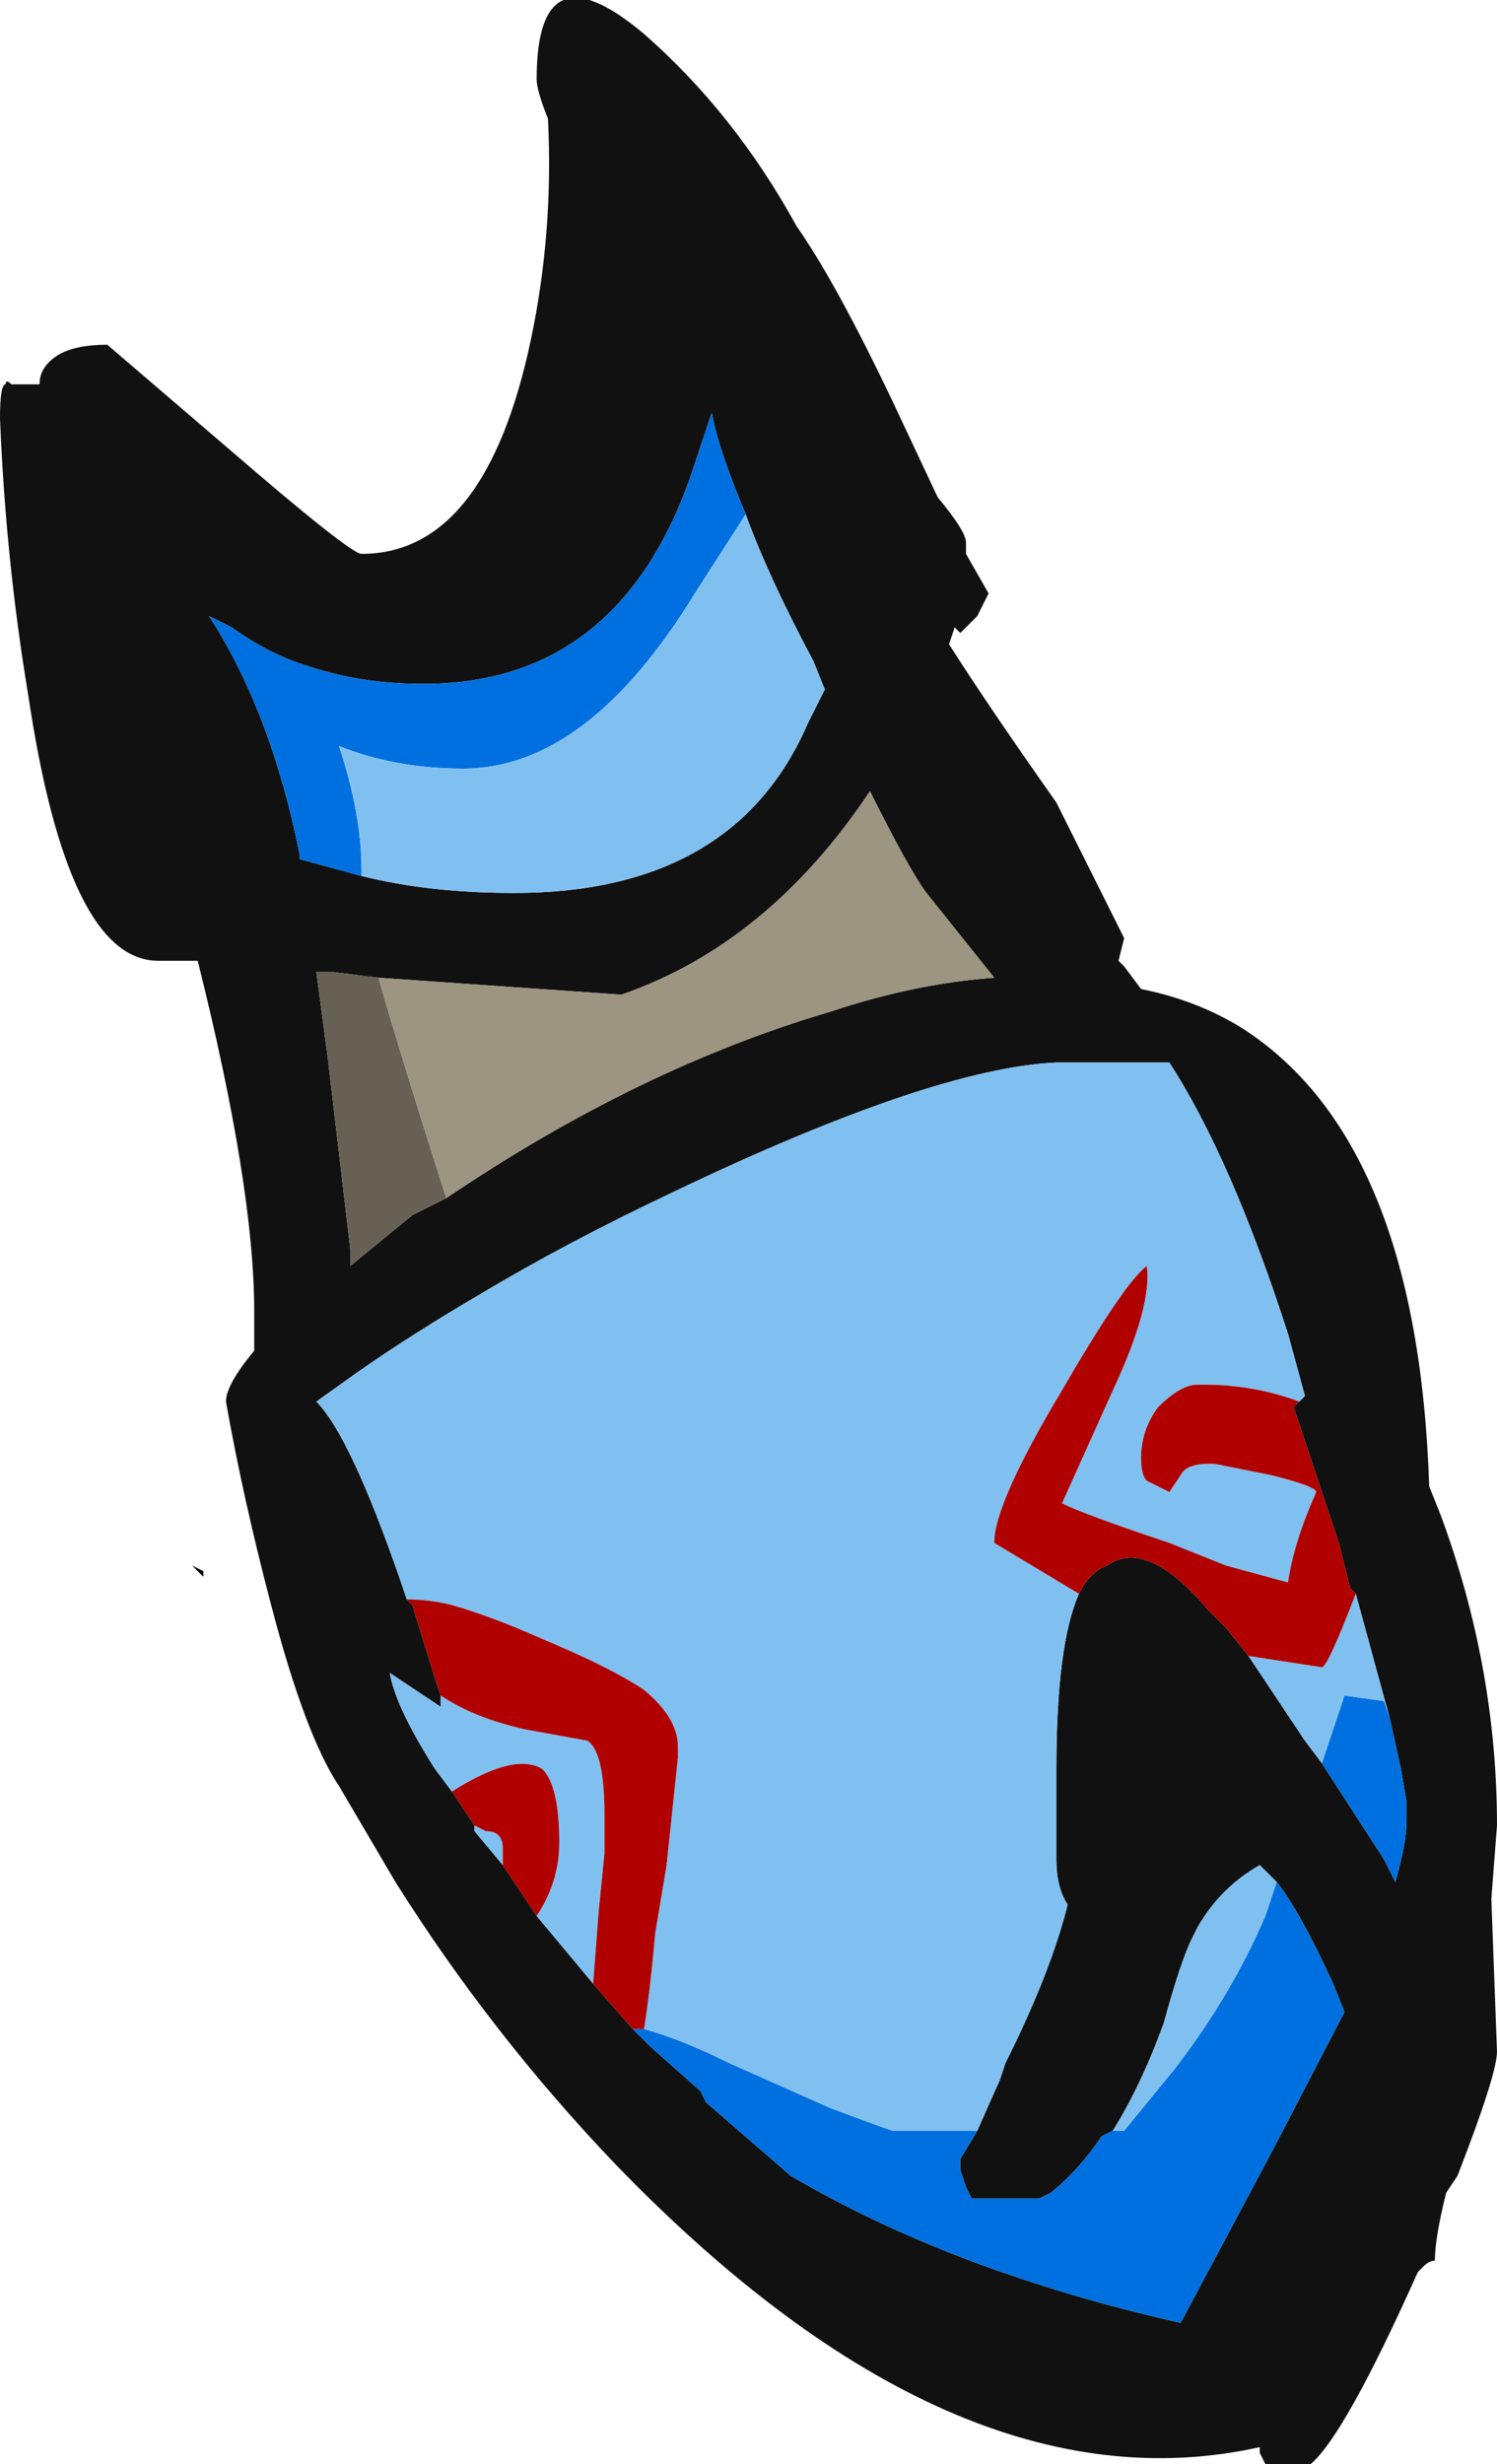 <?xml version="1.0" encoding="UTF-8" standalone="no"?>
<svg xmlns:ffdec="https://www.free-decompiler.com/flash" xmlns:xlink="http://www.w3.org/1999/xlink" ffdec:objectType="frame" height="152.6px" width="92.75px" xmlns="http://www.w3.org/2000/svg">
  <g transform="matrix(1.0, 0.0, 0.0, 1.0, 36.05, 95.55)">
    <use ffdec:characterId="1920" height="21.8" transform="matrix(7.0, 0.0, 0.0, 7.0, -36.05, -95.55)" width="13.25" xlink:href="#shape0"/>
  </g>
  <defs>
    <g id="shape0" transform="matrix(1.0, 0.0, 0.0, 1.0, 5.15, 13.65)">
      <path d="M1.9 -11.65 Q2.25 -11.15 2.75 -10.1 L3.15 -9.25 Q3.4 -8.95 3.4 -8.85 L3.4 -8.75 3.6 -8.4 3.5 -8.2 3.35 -8.05 3.3 -8.1 3.25 -7.95 Q3.6 -7.4 4.2 -6.55 L4.8 -5.35 4.75 -5.15 4.8 -5.1 4.95 -4.9 Q5.45 -4.8 5.85 -4.55 7.4 -3.55 7.5 -0.5 L7.6 -0.25 Q8.1 1.1 8.1 2.5 L8.05 3.15 8.1 4.5 Q8.1 4.7 7.75 5.6 L7.65 5.75 Q7.55 6.15 7.55 6.35 7.5 6.35 7.45 6.4 L7.4 6.45 Q6.75 7.9 6.45 8.15 L6.05 8.15 6.0 8.05 6.0 8.0 Q3.3 8.6 0.3 5.5 -0.8 4.35 -1.65 3.0 L-2.15 2.15 Q-2.45 1.7 -2.75 0.55 -3.0 -0.4 -3.15 -1.25 -3.15 -1.4 -2.9 -1.7 L-2.9 -2.05 Q-2.9 -3.15 -3.4 -5.15 L-3.75 -5.15 Q-4.55 -5.15 -4.9 -7.5 -5.1 -8.7 -5.15 -9.95 -5.15 -10.25 -5.1 -10.25 -5.1 -10.3 -5.05 -10.25 L-4.8 -10.25 Q-4.8 -10.4 -4.65 -10.5 -4.5 -10.6 -4.2 -10.6 L-3.15 -9.7 Q-2.05 -8.75 -1.95 -8.75 -0.85 -8.75 -0.45 -10.65 -0.25 -11.6 -0.3 -12.6 -0.4 -12.85 -0.4 -12.95 -0.4 -14.15 0.55 -13.35 1.35 -12.65 1.9 -11.65 M-1.95 -5.9 Q-1.35 -5.75 -0.6 -5.75 1.35 -5.75 2.0 -7.25 L2.15 -7.55 2.05 -7.8 Q1.65 -8.55 1.45 -9.1 1.2 -9.7 1.15 -10.0 L0.95 -9.4 Q0.3 -7.6 -1.4 -7.6 -1.95 -7.6 -2.4 -7.75 -2.75 -7.85 -3.1 -8.1 L-3.3 -8.2 Q-2.75 -7.35 -2.5 -6.1 L-2.5 -6.05 -1.95 -5.9 M-1.2 -3.05 Q0.5 -4.2 2.2 -4.7 2.95 -4.95 3.65 -5.0 L3.05 -5.75 Q2.9 -5.95 2.55 -6.65 1.65 -5.3 0.35 -4.85 L-1.8 -5.0 -2.2 -5.05 -2.35 -5.05 -2.25 -4.3 -2.05 -2.6 -2.05 -2.45 -1.5 -2.9 -1.2 -3.05 M6.35 -1.25 L6.4 -1.3 6.25 -1.85 Q5.75 -3.4 5.2 -4.25 L4.2 -4.25 Q3.1 -4.2 0.8 -3.1 -0.15 -2.65 -0.9 -2.2 -1.5 -1.85 -2.0 -1.5 L-2.35 -1.25 Q-2.05 -0.95 -1.6 0.35 L-1.55 0.5 -1.5 0.55 -1.3 1.2 -1.25 1.35 -1.25 1.45 -1.7 1.15 Q-1.65 1.45 -1.3 2.0 L-1.15 2.2 -0.95 2.5 -0.95 2.55 -0.7 2.85 -0.4 3.3 0.1 3.9 0.45 4.3 0.6 4.45 1.05 4.85 1.1 4.95 1.85 5.6 Q3.3 6.45 5.3 6.9 L6.1 5.4 6.75 4.15 6.65 3.9 Q6.35 3.25 6.15 3.0 6.05 2.9 6.0 2.85 5.65 3.05 5.45 3.4 L5.4 3.5 Q5.3 3.7 5.15 4.25 4.95 4.8 4.7 5.2 L4.6 5.25 Q4.4 5.55 4.15 5.75 L4.05 5.8 3.45 5.8 3.4 5.7 3.35 5.55 3.35 5.45 3.5 5.2 3.7 4.75 3.75 4.6 Q4.15 3.8 4.3 3.2 4.2 3.05 4.2 2.8 L4.2 2.0 Q4.2 0.9 4.4 0.45 4.5 0.25 4.65 0.2 5.0 -0.05 5.55 0.6 L5.7 0.75 5.9 1.0 6.4 1.75 6.55 1.95 7.1 2.8 7.2 3.0 Q7.3 2.65 7.3 2.45 L7.3 2.3 7.25 2.0 7.15 1.55 6.85 0.45 6.8 0.4 6.7 0.0 6.3 -1.2 6.35 -1.25" fill="#111111" fill-rule="evenodd" stroke="none"/>
      <path d="M-3.35 0.3 L-3.45 0.2 -3.35 0.25 -3.35 0.3" fill="#000004" fill-rule="evenodd" stroke="none"/>
      <path d="M-1.8 -5.0 Q-1.6 -4.3 -1.2 -3.05 L-1.5 -2.9 -2.05 -2.45 -2.05 -2.6 -2.25 -4.3 -2.35 -5.05 -2.2 -5.05 -1.8 -5.0" fill="#666154" fill-rule="evenodd" stroke="none"/>
      <path d="M-1.8 -5.0 L0.35 -4.85 Q1.65 -5.3 2.55 -6.65 2.9 -5.95 3.05 -5.75 L3.65 -5.0 Q2.95 -4.95 2.2 -4.7 0.5 -4.2 -1.2 -3.05 -1.6 -4.3 -1.8 -5.0" fill="#9c9581" fill-rule="evenodd" stroke="none"/>
      <path d="M-1.95 -5.9 L-2.5 -6.05 -2.5 -6.1 Q-2.75 -7.35 -3.3 -8.2 L-3.1 -8.1 Q-2.75 -7.85 -2.4 -7.75 -1.95 -7.6 -1.4 -7.6 0.3 -7.6 0.95 -9.4 L1.15 -10.0 Q1.2 -9.7 1.45 -9.1 L1.0 -8.4 Q0.05 -6.85 -1.05 -6.85 -1.65 -6.85 -2.15 -7.05 -1.95 -6.45 -1.95 -5.95 L-1.95 -5.9 M0.55 4.3 Q0.9 4.4 1.3 4.6 L2.2 5.0 Q2.6 5.15 2.75 5.2 L3.5 5.2 3.35 5.45 3.35 5.55 3.4 5.7 3.45 5.8 4.05 5.8 4.15 5.75 Q4.4 5.55 4.6 5.25 L4.7 5.2 4.8 5.2 5.25 4.65 Q5.75 4.0 6.05 3.3 L6.15 3.0 Q6.35 3.25 6.65 3.9 L6.75 4.15 6.1 5.4 5.3 6.9 Q3.3 6.45 1.85 5.6 L1.1 4.95 1.05 4.85 0.6 4.45 0.45 4.3 0.55 4.3 M7.15 1.55 L7.25 2.0 7.3 2.3 7.3 2.45 Q7.3 2.65 7.2 3.0 L7.1 2.8 6.55 1.95 6.75 1.35 7.1 1.4 7.15 1.55" fill="#0070e0" fill-rule="evenodd" stroke="none"/>
      <path d="M1.45 -9.1 Q1.65 -8.55 2.05 -7.8 L2.15 -7.55 2.0 -7.25 Q1.35 -5.75 -0.6 -5.75 -1.35 -5.75 -1.95 -5.9 L-1.95 -5.95 Q-1.95 -6.45 -2.15 -7.05 -1.65 -6.85 -1.05 -6.85 0.05 -6.85 1.0 -8.4 L1.45 -9.1 M-1.55 0.5 L-1.6 0.35 Q-2.05 -0.95 -2.35 -1.25 L-2.0 -1.5 Q-1.5 -1.85 -0.9 -2.2 -0.15 -2.65 0.8 -3.1 3.1 -4.2 4.2 -4.25 L5.2 -4.25 Q5.75 -3.4 6.25 -1.85 L6.4 -1.3 6.35 -1.25 Q5.95 -1.4 5.5 -1.4 L5.45 -1.4 Q5.3 -1.4 5.1 -1.2 4.95 -1.0 4.95 -0.75 4.95 -0.6 5.0 -0.55 L5.2 -0.45 5.3 -0.6 Q5.35 -0.7 5.55 -0.7 L5.6 -0.7 6.1 -0.6 Q6.5 -0.5 6.5 -0.45 6.3 0.0 6.25 0.35 L5.7 0.2 5.2 0.0 Q4.45 -0.25 4.25 -0.35 L4.7 -1.35 Q5.05 -2.1 5.0 -2.45 4.8 -2.3 4.25 -1.35 3.65 -0.35 3.65 0.0 L4.4 0.45 Q4.2 0.9 4.2 2.0 L4.2 2.8 Q4.2 3.05 4.3 3.2 4.15 3.8 3.75 4.6 L3.7 4.75 3.5 5.2 2.75 5.2 Q2.6 5.15 2.2 5.0 L1.3 4.6 Q0.9 4.4 0.55 4.3 0.6 4.0 0.65 3.45 L0.75 2.85 0.85 1.9 0.85 1.8 Q0.85 1.55 0.55 1.3 0.25 1.1 -0.35 0.85 -0.8 0.65 -1.15 0.55 -1.35 0.5 -1.55 0.5 M6.85 0.45 L7.15 1.55 7.1 1.4 6.75 1.35 6.55 1.95 6.4 1.75 5.9 1.0 6.55 1.1 Q6.6 1.1 6.85 0.45 M6.15 3.0 L6.05 3.3 Q5.75 4.0 5.25 4.65 L4.8 5.2 4.7 5.2 Q4.95 4.8 5.15 4.25 5.3 3.7 5.4 3.5 L5.45 3.4 Q5.65 3.05 6.0 2.85 6.05 2.9 6.15 3.0 M-1.25 1.35 Q-0.95 1.55 -0.5 1.65 L0.05 1.75 Q0.2 1.85 0.2 2.4 L0.2 2.75 0.15 3.25 0.1 3.9 -0.4 3.3 Q-0.2 3.0 -0.2 2.65 -0.2 2.15 -0.35 2.0 -0.6 1.85 -1.15 2.2 L-1.3 2.0 Q-1.65 1.45 -1.7 1.15 L-1.25 1.45 -1.25 1.35 M-0.7 2.85 L-0.95 2.55 -0.95 2.5 -0.85 2.55 Q-0.7 2.55 -0.7 2.7 L-0.7 2.85" fill="#80c0f0" fill-rule="evenodd" stroke="none"/>
      <path d="M-1.55 0.5 Q-1.35 0.5 -1.15 0.55 -0.8 0.65 -0.35 0.85 0.25 1.1 0.55 1.3 0.85 1.55 0.85 1.8 L0.85 1.9 0.75 2.85 0.65 3.45 Q0.6 4.0 0.55 4.3 L0.45 4.3 0.1 3.9 0.15 3.25 0.2 2.75 0.2 2.4 Q0.2 1.85 0.05 1.75 L-0.5 1.65 Q-0.95 1.55 -1.25 1.35 L-1.3 1.2 -1.5 0.55 -1.55 0.5 M4.4 0.45 L3.65 0.0 Q3.65 -0.35 4.25 -1.35 4.8 -2.3 5.0 -2.45 5.05 -2.1 4.7 -1.35 L4.25 -0.35 Q4.45 -0.25 5.2 0.0 L5.7 0.2 6.25 0.35 Q6.3 0.0 6.5 -0.45 6.5 -0.5 6.1 -0.6 L5.6 -0.7 5.55 -0.7 Q5.35 -0.7 5.3 -0.6 L5.2 -0.45 5.0 -0.55 Q4.95 -0.6 4.95 -0.75 4.95 -1.0 5.1 -1.2 5.3 -1.4 5.45 -1.4 L5.5 -1.4 Q5.95 -1.4 6.35 -1.25 L6.3 -1.2 6.7 0.0 6.8 0.4 6.85 0.45 Q6.6 1.1 6.55 1.1 L5.9 1.0 5.7 0.75 5.55 0.6 Q5.0 -0.05 4.65 0.2 4.5 0.25 4.4 0.45 M-1.15 2.2 Q-0.6 1.85 -0.35 2.0 -0.2 2.15 -0.2 2.65 -0.2 3.0 -0.4 3.3 L-0.7 2.85 -0.7 2.7 Q-0.7 2.55 -0.85 2.55 L-0.95 2.5 -1.15 2.2" fill="#b00000" fill-rule="evenodd" stroke="none"/>
    </g>
  </defs>
</svg>
